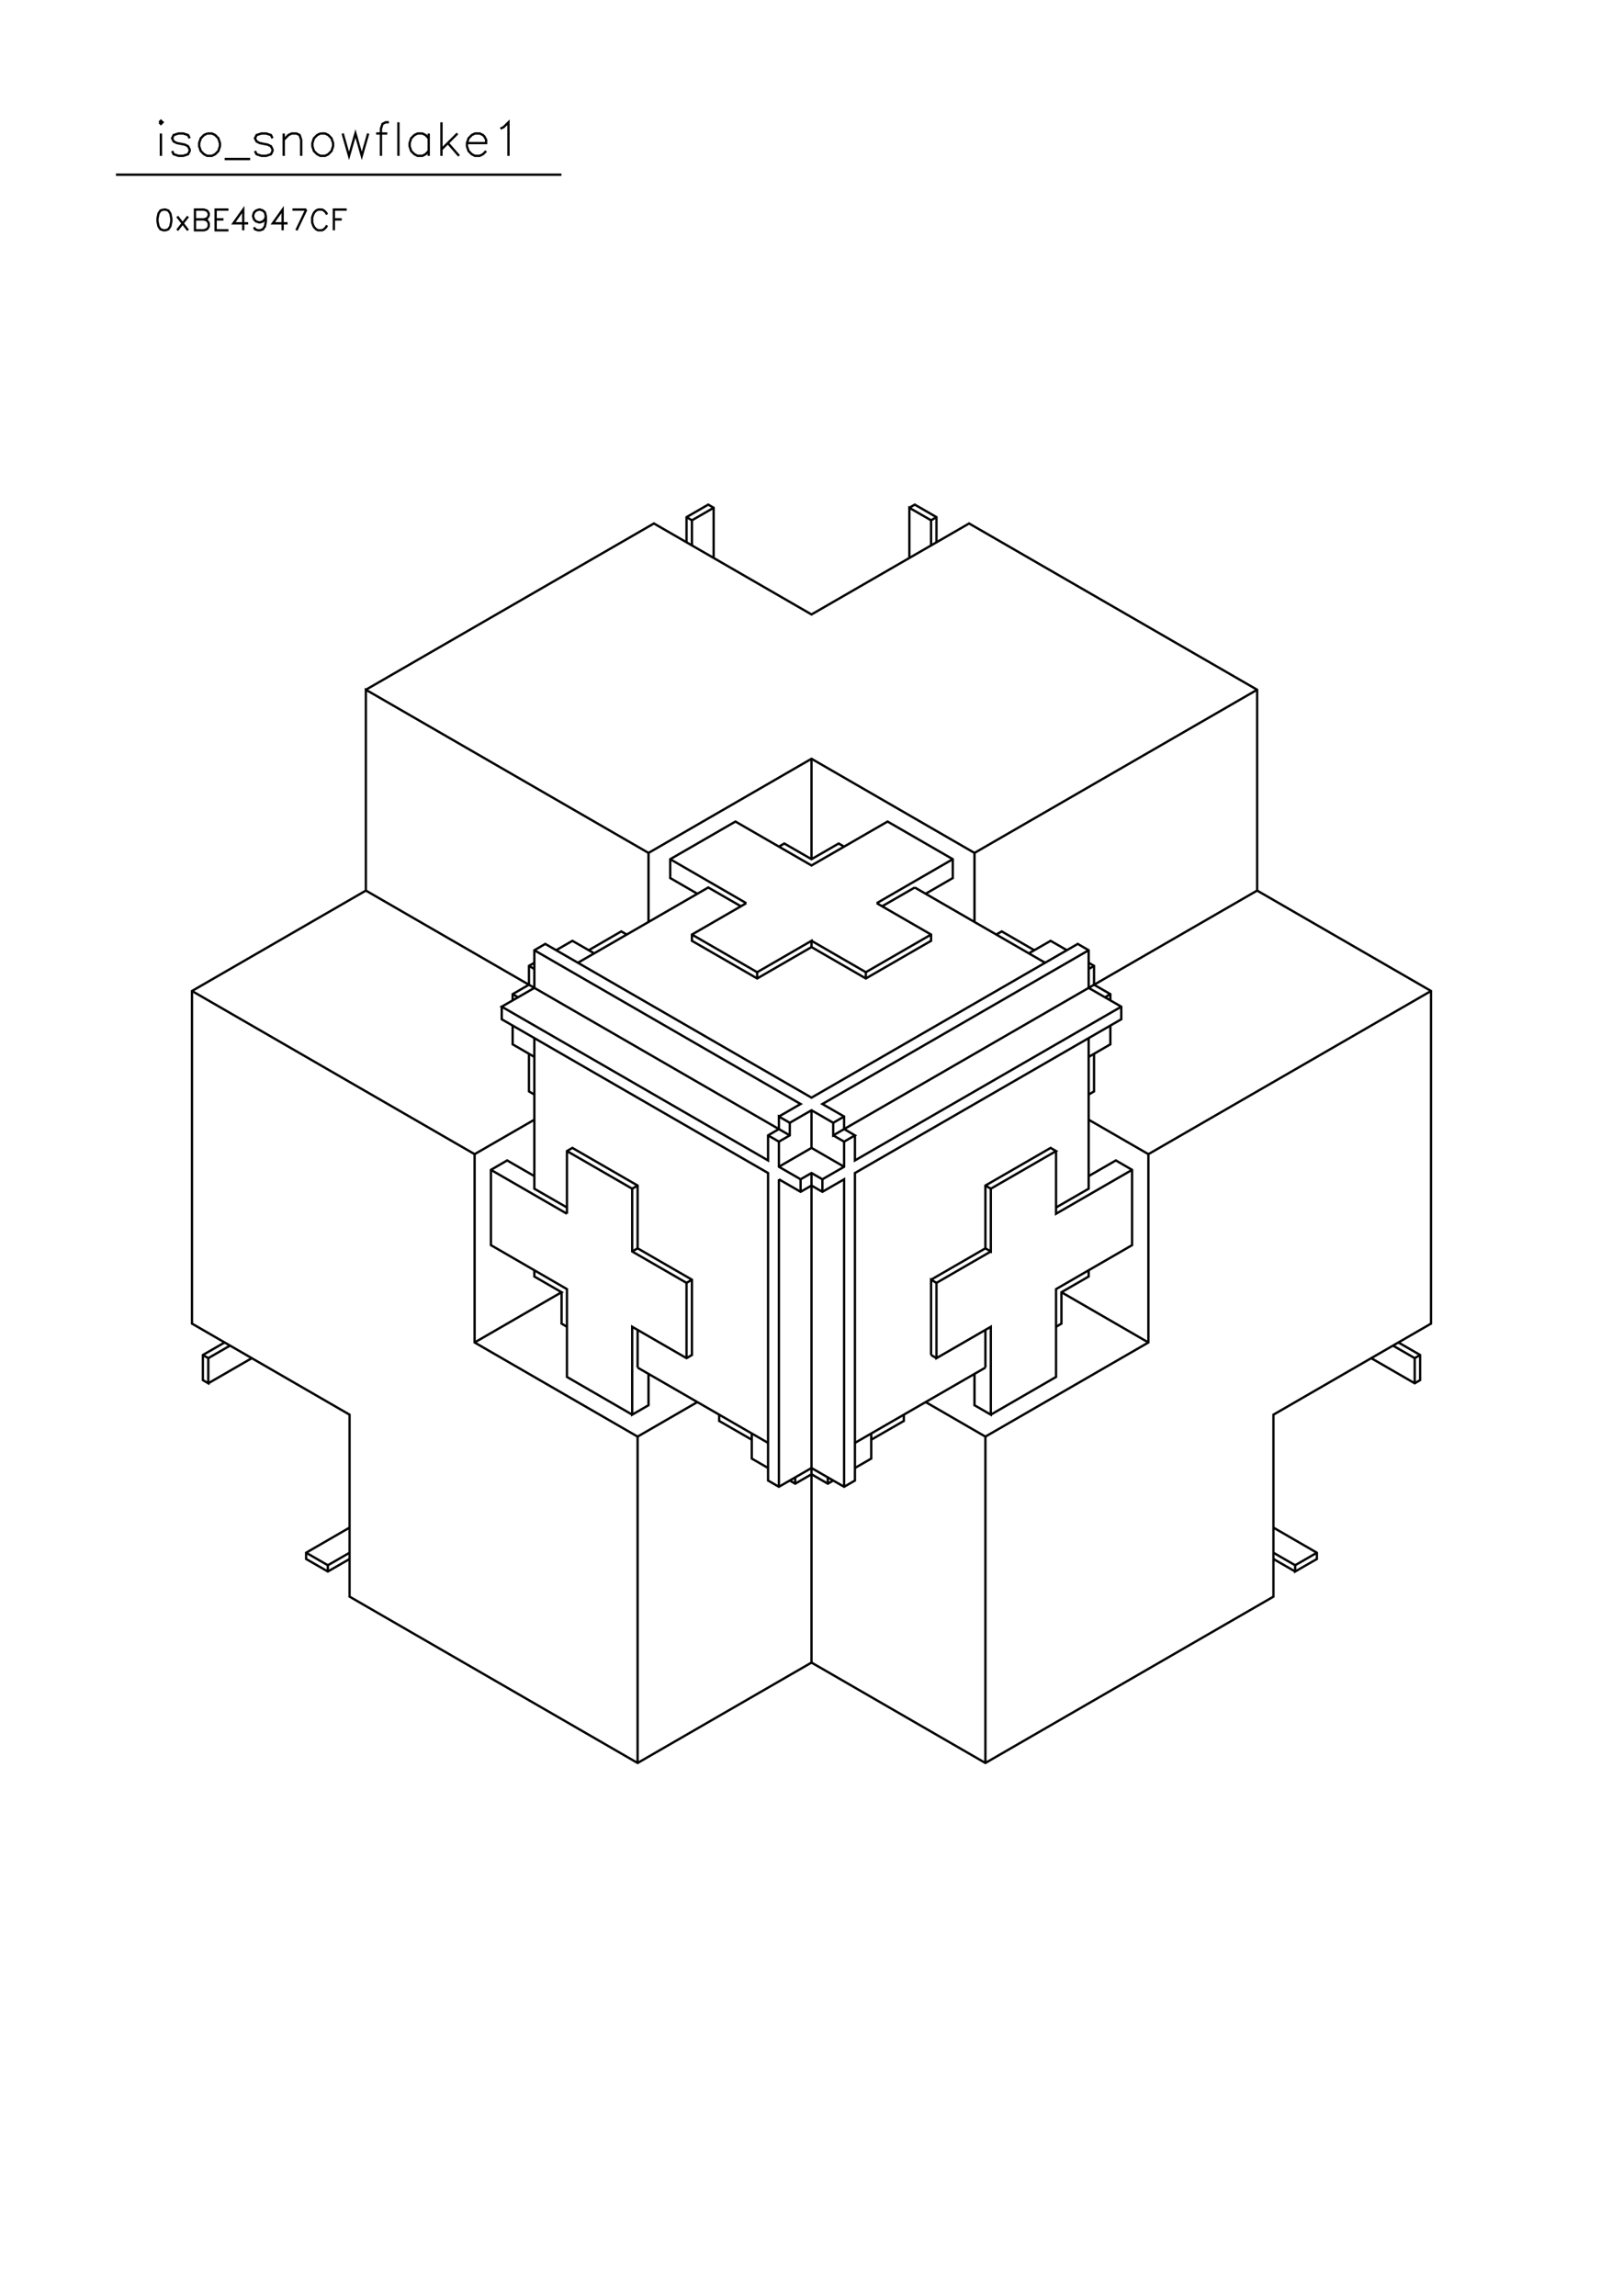 <?xml version="1.0" standalone="no"?>
<svg width="21cm" height="29.7cm" version="1.1" xmlns="http://www.w3.org/2000/svg" viewBox="0.0 0.0 21 29.7">
<path d="M4.734 8.923L8.461 6.772L10.5 7.949L12.539 6.772L16.266 8.923L16.266 11.521L10.781 14.688L10.781 14.525L10.5 14.363L10.219 14.525L10.078 14.444L10.078 14.606L9.938 14.688L9.938 15.012L6.492 13.023L6.914 12.78L6.914 12.293L7.055 12.211L10.5 14.2L13.945 12.211L14.086 12.293L14.086 12.78L14.508 13.023L14.508 13.186L11.062 15.175L11.062 19.153L10.922 19.234L10.5 18.991L10.078 19.234L9.938 19.153L9.938 15.175L6.492 13.186L6.492 13.023" stroke-width="0.03" stroke="#000000" fill="none"/>
<path d="M6.633 12.942L6.633 12.861L6.844 12.739L6.844 12.495L6.914 12.455" stroke-width="0.03" stroke="#000000" fill="none"/>
<path d="M6.914 12.536L6.844 12.495" stroke-width="0.03" stroke="#000000" fill="none"/>
<path d="M6.914 12.293L10.359 14.282L10.078 14.444" stroke-width="0.03" stroke="#000000" fill="none"/>
<path d="M10.219 14.525L10.219 14.688L10.078 14.769L9.938 14.688" stroke-width="0.03" stroke="#000000" fill="none"/>
<path d="M10.078 14.769L10.078 15.094L10.359 15.256L10.5 15.175L10.641 15.256L10.922 15.094L10.922 14.769L11.062 14.688L10.922 14.606L10.922 14.444L10.641 14.282L14.086 12.293" stroke-width="0.03" stroke="#000000" fill="none"/>
<path d="M14.086 12.455L14.156 12.495L14.156 12.739L14.367 12.861L14.367 12.942" stroke-width="0.03" stroke="#000000" fill="none"/>
<path d="M14.367 12.861L14.297 12.901" stroke-width="0.03" stroke="#000000" fill="none"/>
<path d="M14.508 13.023L11.062 15.012L11.062 14.688" stroke-width="0.03" stroke="#000000" fill="none"/>
<path d="M10.922 14.769L10.781 14.688" stroke-width="0.03" stroke="#000000" fill="none"/>
<path d="M10.781 14.525L10.922 14.444" stroke-width="0.03" stroke="#000000" fill="none"/>
<path d="M10.5 14.363L10.5 14.85L10.078 15.094" stroke-width="0.03" stroke="#000000" fill="none"/>
<path d="M10.078 15.256L10.078 19.234" stroke-width="0.03" stroke="#000000" fill="none"/>
<path d="M10.219 19.153L10.289 19.194L10.5 19.072L10.711 19.194L10.781 19.153" stroke-width="0.03" stroke="#000000" fill="none"/>
<path d="M10.711 19.112L10.711 19.194" stroke-width="0.03" stroke="#000000" fill="none"/>
<path d="M10.922 19.234L10.922 15.256L10.641 15.418L10.5 15.337L10.359 15.418L10.078 15.256" stroke-width="0.03" stroke="#000000" fill="none"/>
<path d="M10.359 15.256L10.359 15.418" stroke-width="0.03" stroke="#000000" fill="none"/>
<path d="M10.5 15.175L10.5 21.508L8.25 22.807L4.523 20.655L4.523 18.301L2.484 17.123L2.484 12.82L4.734 11.521L4.734 8.923L8.391 11.034L8.391 11.927" stroke-width="0.03" stroke="#000000" fill="none"/>
<path d="M8.109 12.09L8.039 12.049L7.617 12.293" stroke-width="0.03" stroke="#000000" fill="none"/>
<path d="M7.688 12.333L7.406 12.171L7.195 12.293" stroke-width="0.03" stroke="#000000" fill="none"/>
<path d="M7.477 12.455L9.164 11.481L9.586 11.724" stroke-width="0.03" stroke="#000000" fill="none"/>
<path d="M9.656 11.684L8.953 12.09L8.953 12.171L9.797 12.658L10.5 12.252L10.5 12.171L9.797 12.577L8.953 12.09" stroke-width="0.03" stroke="#000000" fill="none"/>
<path d="M9.023 11.562L8.672 11.359L8.672 11.115L9.516 10.628L10.5 11.196L11.484 10.628L12.328 11.115L12.328 11.359L11.977 11.562" stroke-width="0.03" stroke="#000000" fill="none"/>
<path d="M11.836 11.481L11.414 11.724" stroke-width="0.03" stroke="#000000" fill="none"/>
<path d="M11.344 11.684L12.328 11.115" stroke-width="0.03" stroke="#000000" fill="none"/>
<path d="M12.609 11.034L16.266 8.923" stroke-width="0.03" stroke="#000000" fill="none"/>
<path d="M16.266 11.521L18.516 12.82L18.516 17.123L16.477 18.301L16.477 20.655L12.75 22.807L10.5 21.508" stroke-width="0.03" stroke="#000000" fill="none"/>
<path d="M10.289 19.194L10.289 19.112" stroke-width="0.03" stroke="#000000" fill="none"/>
<path d="M9.938 18.991L9.727 18.869L9.727 18.544" stroke-width="0.03" stroke="#000000" fill="none"/>
<path d="M9.727 18.625L9.305 18.382L9.305 18.301" stroke-width="0.03" stroke="#000000" fill="none"/>
<path d="M9.023 18.138L8.25 18.585L6.141 17.367L6.141 14.931L2.484 12.82" stroke-width="0.03" stroke="#000000" fill="none"/>
<path d="M4.734 11.521L10.219 14.688" stroke-width="0.03" stroke="#000000" fill="none"/>
<path d="M10.5 14.85L10.922 15.094" stroke-width="0.03" stroke="#000000" fill="none"/>
<path d="M10.641 15.256L10.641 15.418" stroke-width="0.03" stroke="#000000" fill="none"/>
<path d="M12.047 16.555L12.75 16.149L12.82 16.19L12.82 15.378L13.664 14.891L13.594 14.85L12.75 15.337L12.75 16.149" stroke-width="0.03" stroke="#000000" fill="none"/>
<path d="M12.82 16.19L12.117 16.596L12.117 17.57L12.82 17.164L12.82 18.301L12.609 18.179L12.609 17.773" stroke-width="0.03" stroke="#000000" fill="none"/>
<path d="M12.75 17.692L11.062 18.666" stroke-width="0.03" stroke="#000000" fill="none"/>
<path d="M11.273 18.625L11.695 18.382L11.695 18.301" stroke-width="0.03" stroke="#000000" fill="none"/>
<path d="M11.977 18.138L12.75 18.585L14.859 17.367L14.859 14.931L18.516 12.82" stroke-width="0.03" stroke="#000000" fill="none"/>
<path d="M14.367 13.267L14.367 13.51L14.086 13.673" stroke-width="0.03" stroke="#000000" fill="none"/>
<path d="M14.156 13.632L14.156 14.119L14.086 14.16" stroke-width="0.03" stroke="#000000" fill="none"/>
<path d="M14.086 14.485L14.859 14.931" stroke-width="0.03" stroke="#000000" fill="none"/>
<path d="M14.648 15.134L13.664 15.702L13.664 14.891" stroke-width="0.03" stroke="#000000" fill="none"/>
<path d="M14.086 15.215L14.438 15.012L14.648 15.134L14.648 16.108L13.664 16.677L13.664 17.813L12.82 18.301" stroke-width="0.03" stroke="#000000" fill="none"/>
<path d="M12.75 18.585L12.75 22.807" stroke-width="0.03" stroke="#000000" fill="none"/>
<path d="M11.062 18.991L11.273 18.869L11.273 18.544" stroke-width="0.03" stroke="#000000" fill="none"/>
<path d="M12.047 17.529L12.047 16.555L12.117 16.596" stroke-width="0.03" stroke="#000000" fill="none"/>
<path d="M12.75 17.205L12.75 17.692" stroke-width="0.03" stroke="#000000" fill="none"/>
<path d="M12.117 17.57L12.047 17.529" stroke-width="0.03" stroke="#000000" fill="none"/>
<path d="M13.664 17.164L13.734 17.123L13.734 16.717L14.086 16.514L14.086 16.433" stroke-width="0.03" stroke="#000000" fill="none"/>
<path d="M13.734 16.717L14.859 17.367" stroke-width="0.03" stroke="#000000" fill="none"/>
<path d="M13.664 15.621L14.086 15.378L14.086 13.429" stroke-width="0.03" stroke="#000000" fill="none"/>
<path d="M14.086 12.536L14.156 12.495" stroke-width="0.03" stroke="#000000" fill="none"/>
<path d="M13.805 12.293L13.594 12.171L13.312 12.333" stroke-width="0.03" stroke="#000000" fill="none"/>
<path d="M13.383 12.293L12.961 12.049L12.891 12.09" stroke-width="0.03" stroke="#000000" fill="none"/>
<path d="M12.609 11.927L12.609 11.034L10.5 9.816L8.391 11.034" stroke-width="0.03" stroke="#000000" fill="none"/>
<path d="M8.672 11.115L9.656 11.684" stroke-width="0.03" stroke="#000000" fill="none"/>
<path d="M10.078 10.953L10.148 10.912L10.5 11.115L10.852 10.912L10.922 10.953" stroke-width="0.03" stroke="#000000" fill="none"/>
<path d="M10.5 11.115L10.5 9.816" stroke-width="0.03" stroke="#000000" fill="none"/>
<path d="M11.344 11.684L12.047 12.09L12.047 12.171L11.203 12.658L10.5 12.252" stroke-width="0.03" stroke="#000000" fill="none"/>
<path d="M10.5 12.171L11.203 12.577L12.047 12.09" stroke-width="0.03" stroke="#000000" fill="none"/>
<path d="M11.836 11.481L13.523 12.455" stroke-width="0.03" stroke="#000000" fill="none"/>
<path d="M11.203 12.577L11.203 12.658" stroke-width="0.03" stroke="#000000" fill="none"/>
<path d="M9.797 12.658L9.797 12.577" stroke-width="0.03" stroke="#000000" fill="none"/>
<path d="M6.914 13.429L6.914 15.378L7.336 15.621" stroke-width="0.03" stroke="#000000" fill="none"/>
<path d="M7.336 15.702L7.336 14.891L7.406 14.85L8.25 15.337L8.25 16.149L8.953 16.555L8.953 17.529L8.883 17.57L8.18 17.164L8.18 18.301L8.391 18.179L8.391 17.773" stroke-width="0.03" stroke="#000000" fill="none"/>
<path d="M8.25 17.692L8.25 17.205" stroke-width="0.03" stroke="#000000" fill="none"/>
<path d="M8.25 17.692L9.938 18.666" stroke-width="0.03" stroke="#000000" fill="none"/>
<path d="M8.883 17.57L8.883 16.596L8.953 16.555" stroke-width="0.03" stroke="#000000" fill="none"/>
<path d="M8.883 16.596L8.18 16.19L8.18 15.378L7.336 14.891" stroke-width="0.03" stroke="#000000" fill="none"/>
<path d="M6.914 15.215L6.562 15.012L6.352 15.134L6.352 16.108L7.336 16.677L7.336 17.813L8.18 18.301" stroke-width="0.03" stroke="#000000" fill="none"/>
<path d="M8.25 18.585L8.25 22.807" stroke-width="0.03" stroke="#000000" fill="none"/>
<path d="M4.523 20.168L4.242 20.33L3.961 20.168L3.961 20.087L4.523 19.762" stroke-width="0.03" stroke="#000000" fill="none"/>
<path d="M4.523 20.087L4.242 20.249L4.242 20.33" stroke-width="0.03" stroke="#000000" fill="none"/>
<path d="M4.242 20.249L3.961 20.087" stroke-width="0.03" stroke="#000000" fill="none"/>
<path d="M2.695 17.895L3.258 17.57" stroke-width="0.03" stroke="#000000" fill="none"/>
<path d="M2.977 17.407L2.695 17.57L2.695 17.895L2.625 17.854L2.625 17.529L2.906 17.367" stroke-width="0.03" stroke="#000000" fill="none"/>
<path d="M2.695 17.57L2.625 17.529" stroke-width="0.03" stroke="#000000" fill="none"/>
<path d="M6.141 17.367L7.266 16.717L6.914 16.514L6.914 16.433" stroke-width="0.03" stroke="#000000" fill="none"/>
<path d="M7.266 16.717L7.266 17.123L7.336 17.164" stroke-width="0.03" stroke="#000000" fill="none"/>
<path d="M8.18 16.19L8.25 16.149" stroke-width="0.03" stroke="#000000" fill="none"/>
<path d="M8.18 15.378L8.25 15.337" stroke-width="0.03" stroke="#000000" fill="none"/>
<path d="M7.336 15.702L6.352 15.134" stroke-width="0.03" stroke="#000000" fill="none"/>
<path d="M6.141 14.931L6.914 14.485" stroke-width="0.03" stroke="#000000" fill="none"/>
<path d="M6.914 14.16L6.844 14.119L6.844 13.632" stroke-width="0.03" stroke="#000000" fill="none"/>
<path d="M6.914 13.673L6.633 13.51L6.633 13.267" stroke-width="0.03" stroke="#000000" fill="none"/>
<path d="M6.703 12.901L6.633 12.861" stroke-width="0.03" stroke="#000000" fill="none"/>
<path d="M9.234 7.218L9.234 6.569L9.164 6.528L8.883 6.69L8.883 7.015" stroke-width="0.03" stroke="#000000" fill="none"/>
<path d="M8.953 7.056L8.953 6.731L9.234 6.569" stroke-width="0.03" stroke="#000000" fill="none"/>
<path d="M8.953 6.731L8.883 6.69" stroke-width="0.03" stroke="#000000" fill="none"/>
<path d="M11.766 6.569L11.836 6.528L12.117 6.69L12.117 7.015" stroke-width="0.03" stroke="#000000" fill="none"/>
<path d="M12.047 7.056L12.047 6.731L12.117 6.69" stroke-width="0.03" stroke="#000000" fill="none"/>
<path d="M12.047 6.731L11.766 6.569L11.766 7.218" stroke-width="0.03" stroke="#000000" fill="none"/>
<path d="M7.264 2.26L1.5 2.26" stroke-width="0.03" stroke="#000000" fill="none"/>
<path d="M2.082 2.016L2.082 1.727" stroke-width="0.03" stroke="#000000" fill="none"/>
<path d="M2.062 1.582L2.082 1.603L2.103 1.582L2.082 1.562L2.062 1.582" stroke-width="0.03" stroke="#000000" fill="none"/>
<path d="M2.227 1.954L2.247 1.995L2.309 2.016L2.371 2.016L2.433 1.995L2.454 1.954L2.454 1.933L2.433 1.892L2.392 1.871L2.289 1.851L2.247 1.83L2.227 1.789L2.247 1.747L2.309 1.727L2.371 1.727L2.433 1.747L2.454 1.789" stroke-width="0.03" stroke="#000000" fill="none"/>
<path d="M2.681 1.727L2.639 1.747L2.598 1.789L2.577 1.851L2.577 1.892L2.598 1.954L2.639 1.995L2.681 2.016L2.742 2.016L2.784 1.995L2.825 1.954L2.846 1.892L2.846 1.851L2.825 1.789L2.784 1.747L2.742 1.727L2.681 1.727" stroke-width="0.03" stroke="#000000" fill="none"/>
<path d="M2.907 2.057L3.237 2.057" stroke-width="0.03" stroke="#000000" fill="none"/>
<path d="M3.299 1.954L3.32 1.995L3.382 2.016L3.444 2.016L3.506 1.995L3.526 1.954L3.526 1.933L3.506 1.892L3.464 1.871L3.361 1.851L3.32 1.83L3.299 1.789L3.32 1.747L3.382 1.727L3.444 1.727L3.506 1.747L3.526 1.789" stroke-width="0.03" stroke="#000000" fill="none"/>
<path d="M3.671 1.809L3.732 1.747L3.774 1.727L3.836 1.727L3.877 1.747L3.897 1.809L3.897 2.016" stroke-width="0.03" stroke="#000000" fill="none"/>
<path d="M3.671 2.016L3.671 1.727" stroke-width="0.03" stroke="#000000" fill="none"/>
<path d="M4.145 1.727L4.104 1.747L4.062 1.789L4.042 1.851L4.042 1.892L4.062 1.954L4.104 1.995L4.145 2.016L4.207 2.016L4.248 1.995L4.289 1.954L4.31 1.892L4.31 1.851L4.289 1.789L4.248 1.747L4.207 1.727L4.145 1.727" stroke-width="0.03" stroke="#000000" fill="none"/>
<path d="M4.434 1.727L4.516 2.016L4.599 1.727L4.681 2.016L4.764 1.727" stroke-width="0.03" stroke="#000000" fill="none"/>
<path d="M4.867 1.727L5.011 1.727" stroke-width="0.03" stroke="#000000" fill="none"/>
<path d="M5.032 1.582L4.99 1.582L4.949 1.603L4.929 1.665L4.929 2.016" stroke-width="0.03" stroke="#000000" fill="none"/>
<path d="M5.155 2.016L5.155 1.582" stroke-width="0.03" stroke="#000000" fill="none"/>
<path d="M5.547 1.727L5.547 2.016" stroke-width="0.03" stroke="#000000" fill="none"/>
<path d="M5.547 1.954L5.506 1.995L5.465 2.016L5.403 2.016L5.362 1.995L5.32 1.954L5.3 1.892L5.3 1.851L5.32 1.789L5.362 1.747L5.403 1.727L5.465 1.727L5.506 1.747L5.547 1.789" stroke-width="0.03" stroke="#000000" fill="none"/>
<path d="M5.712 1.933L5.919 1.727" stroke-width="0.03" stroke="#000000" fill="none"/>
<path d="M5.795 1.851L5.939 2.016" stroke-width="0.03" stroke="#000000" fill="none"/>
<path d="M6.042 1.851L6.29 1.851L6.29 1.809L6.269 1.768L6.249 1.747L6.207 1.727L6.145 1.727L6.104 1.747L6.063 1.789L6.042 1.851L6.042 1.892L6.063 1.954L6.104 1.995L6.145 2.016L6.207 2.016L6.249 1.995L6.29 1.954" stroke-width="0.03" stroke="#000000" fill="none"/>
<path d="M6.579 2.016L6.579 1.582L6.517 1.644L6.475 1.665" stroke-width="0.03" stroke="#000000" fill="none"/>
<path d="M5.712 1.582L5.712 2.016" stroke-width="0.03" stroke="#000000" fill="none"/>
<path d="M4.486 2.711L4.32 2.711L4.32 2.979" stroke-width="0.03" stroke="#000000" fill="none"/>
<path d="M4.231 2.915L4.218 2.94L4.192 2.966L4.167 2.979L4.116 2.979L4.09 2.966L4.065 2.94L4.052 2.915L4.039 2.877L4.039 2.813L4.052 2.775L4.065 2.749L4.09 2.724L4.116 2.711L4.167 2.711L4.192 2.724L4.218 2.749L4.231 2.775" stroke-width="0.03" stroke="#000000" fill="none"/>
<path d="M4.32 2.838L4.422 2.838" stroke-width="0.03" stroke="#000000" fill="none"/>
<path d="M3.963 2.711L3.835 2.979" stroke-width="0.03" stroke="#000000" fill="none"/>
<path d="M3.721 2.889L3.53 2.889L3.657 2.711L3.657 2.979" stroke-width="0.03" stroke="#000000" fill="none"/>
<path d="M3.44 2.8L3.428 2.838L3.402 2.864L3.364 2.877L3.351 2.877L3.313 2.864L3.287 2.838L3.275 2.8L3.275 2.787L3.287 2.749L3.313 2.724L3.351 2.711L3.364 2.711L3.402 2.724L3.428 2.749L3.44 2.8L3.44 2.864L3.428 2.928L3.402 2.966L3.364 2.979L3.338 2.979L3.3 2.966L3.287 2.94" stroke-width="0.03" stroke="#000000" fill="none"/>
<path d="M3.211 2.889L3.02 2.889L3.147 2.711L3.147 2.979" stroke-width="0.03" stroke="#000000" fill="none"/>
<path d="M2.956 2.979L2.79 2.979L2.79 2.711L2.956 2.711" stroke-width="0.03" stroke="#000000" fill="none"/>
<path d="M2.892 2.838L2.79 2.838" stroke-width="0.03" stroke="#000000" fill="none"/>
<path d="M2.637 2.838L2.676 2.826L2.688 2.813L2.701 2.787L2.701 2.762L2.688 2.736L2.676 2.724L2.637 2.711L2.523 2.711L2.523 2.979L2.637 2.979L2.676 2.966L2.688 2.953L2.701 2.928L2.701 2.889L2.688 2.864L2.676 2.851L2.637 2.838L2.523 2.838" stroke-width="0.03" stroke="#000000" fill="none"/>
<path d="M2.433 2.8L2.293 2.979" stroke-width="0.03" stroke="#000000" fill="none"/>
<path d="M2.433 2.979L2.293 2.8" stroke-width="0.03" stroke="#000000" fill="none"/>
<path d="M2.115 2.711L2.076 2.724L2.051 2.762L2.038 2.826L2.038 2.864L2.051 2.928L2.076 2.966L2.115 2.979L2.14 2.979L2.178 2.966L2.204 2.928L2.217 2.864L2.217 2.826L2.204 2.762L2.178 2.724L2.14 2.711L2.115 2.711" stroke-width="0.03" stroke="#000000" fill="none"/>
<path d="M3.784 2.711L3.963 2.711" stroke-width="0.03" stroke="#000000" fill="none"/>
<path d="M12.75 15.337L12.82 15.378" stroke-width="0.03" stroke="#000000" fill="none"/>
<path d="M17.742 17.57L18.305 17.895L18.375 17.854L18.375 17.529L18.094 17.367" stroke-width="0.03" stroke="#000000" fill="none"/>
<path d="M18.023 17.407L18.305 17.57L18.305 17.895" stroke-width="0.03" stroke="#000000" fill="none"/>
<path d="M18.305 17.57L18.375 17.529" stroke-width="0.03" stroke="#000000" fill="none"/>
<path d="M17.039 20.087L16.758 20.249L16.758 20.33L17.039 20.168L17.039 20.087L16.477 19.762" stroke-width="0.03" stroke="#000000" fill="none"/>
<path d="M16.477 20.087L16.758 20.249" stroke-width="0.03" stroke="#000000" fill="none"/>
<path d="M16.758 20.33L16.477 20.168" stroke-width="0.03" stroke="#000000" fill="none"/>
</svg>
